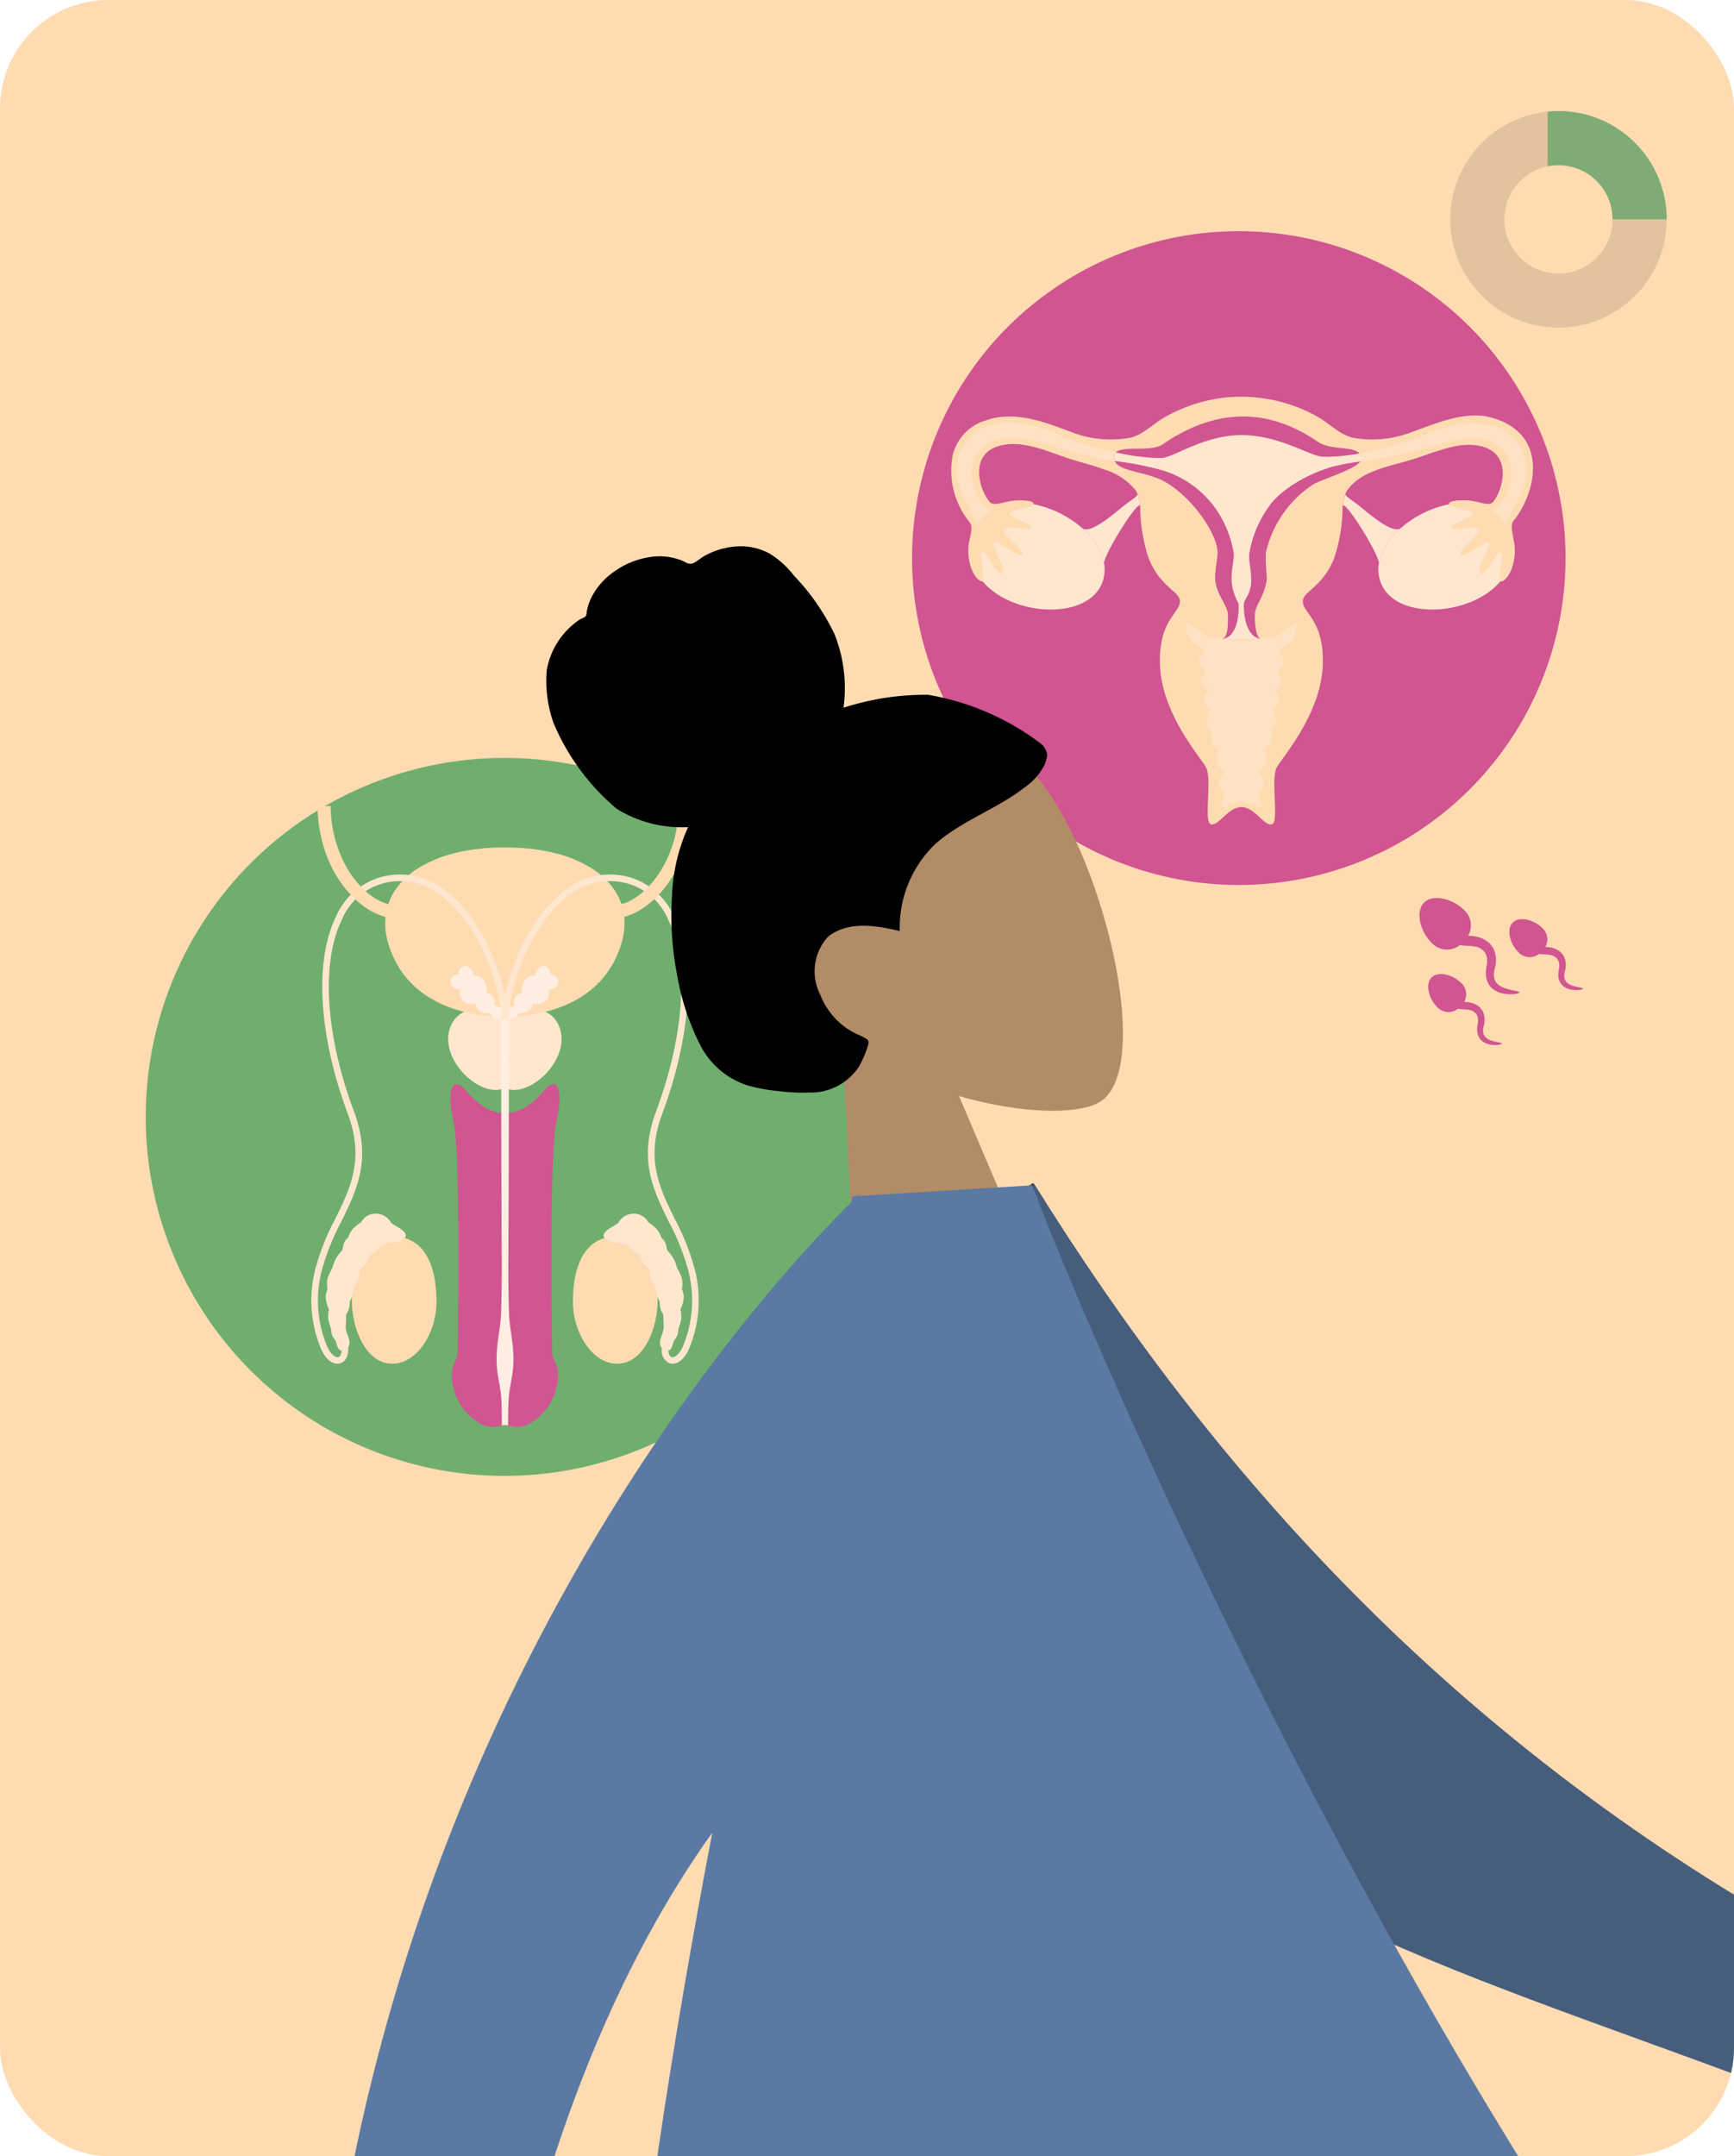<svg xmlns="http://www.w3.org/2000/svg" width="160.22" height="199.13" viewBox="0 0 160.22 199.13">
    <defs>
        <clipPath id="clip-path">
            <rect id="Rectangle_4629" data-name="Rectangle 4629" width="160.22" height="199.131" rx="10" style="fill:none"/>
        </clipPath>
        <clipPath id="clip-path-2">
            <path id="Rectangle_4727" data-name="Rectangle 4727" transform="translate(0 .378)" style="fill:#fff;stroke:#707070" d="M0 0h12v11H0z"/>
        </clipPath>
        <style>
            
        </style>
    </defs>
    <g id="Group_2109" data-name="Group 2109" transform="translate(-56.006 -60.335)">
        <g id="Group_2110" data-name="Group 2110" transform="translate(56.006 60.335)" style="clip-path:url(#clip-path)">
            <path id="Rectangle_4628" data-name="Rectangle 4628" transform="translate(-8.317 -8.961)" style="fill:#ffdbb2" d="M0 0h176.392v216.251H0z"/>
            <path id="Path_591" data-name="Path 591" d="M213 564.854a33.153 33.153 0 1 1-33.15-33.154A33.153 33.153 0 0 1 213 564.854" transform="translate(-133.229 -461.699)" style="fill:#70ae6e"/>
            <path id="Path_592" data-name="Path 592" d="M345.257 689.488c-.4-1.989-2.426-2.758-5.179-1.88-2.753-.878-4.777-.109-5.179 1.88-.582 2.88 3.123 6.159 5.179 5.133 2.056 1.026 5.761-2.254 5.179-5.133" transform="translate(-293.429 -594.147)" style="fill:#ffe7cf"/>
            <path id="Path_593" data-name="Path 593" d="M317.785 594a5.31 5.31 0 0 0-.138-.927 5.469 5.469 0 0 0-.72-1.686 7.093 7.093 0 0 0-2.26-2.145 11.759 11.759 0 0 0-3.433-1.38q-.668-.162-1.348-.266a19.765 19.765 0 0 0-3.014-.22h-.261a19.763 19.763 0 0 0-3.014.22q-.679.1-1.348.266a11.759 11.759 0 0 0-3.433 1.38 7.093 7.093 0 0 0-2.26 2.145 5.475 5.475 0 0 0-.72 1.686 5.325 5.325 0 0 0-.138.927 6.388 6.388 0 0 0 .3 2.327c1.8 5.853 7.866 6.681 10.684 6.681a34.994 34.994 0 0 1-.291 4.039c0 .311.165.437.352.417.187.019.352-.106.352-.417A35 35 0 0 1 306.8 603c2.818 0 8.879-.828 10.684-6.681a6.388 6.388 0 0 0 .3-2.327" transform="translate(-260.093 -509.103)" style="fill:#ffdbb2"/>
            <path id="Path_594" data-name="Path 594" d="m340.92 664.89-.014-.008c-.046-.026-.484-.209-.511-.135a.928.928 0 0 0-.711-1.228 1.545 1.545 0 0 0-.378-1.293.96.96 0 0 0-.857-.265c.037-.475-.455-1.076-.96-.868a.813.813 0 0 0-.406.733c-.279-.066-.578.246-.619.314a.655.655 0 0 0 .02.753.844.844 0 0 0 .762.289 1.061 1.061 0 0 0 .274 1.114 1.434 1.434 0 0 0 1.177.247.822.822 0 0 0 .335.64 1.469 1.469 0 0 0 .943.23s.214.275.24.3a1.352 1.352 0 0 0 .852.3c.459.055.421-.428.263-.711a1.111 1.111 0 0 0-.41-.416" transform="translate(-294.722 -571.839)" style="fill:#ffeee1"/>
            <path id="Path_595" data-name="Path 595" d="m369.589 664.89.014-.008c.046-.026.484-.209.511-.135a.928.928 0 0 1 .711-1.228 1.546 1.546 0 0 1 .378-1.293.96.96 0 0 1 .857-.265c-.037-.475.456-1.076.96-.868a.814.814 0 0 1 .406.733c.279-.066.578.246.619.314a.655.655 0 0 1-.02.753.844.844 0 0 1-.762.289 1.06 1.06 0 0 1-.274 1.114 1.433 1.433 0 0 1-1.177.247.822.822 0 0 1-.335.64 1.469 1.469 0 0 1-.943.23s-.214.275-.24.3a1.352 1.352 0 0 1-.852.3c-.459.055-.421-.428-.263-.711a1.111 1.111 0 0 1 .411-.416" transform="translate(-322.577 -571.839)" style="fill:#ffeee1"/>
            <path id="Path_596" data-name="Path 596" d="M346.127 761.153a5.178 5.178 0 0 1-1.571 3.948c-1.5 1.433-2.4 1.094-3.026.96a1.447 1.447 0 0 0-.3-.041 1.4 1.4 0 0 0-.292.039c-.626.132-1.531.484-3.039-.958a5.179 5.179 0 0 1-1.571-3.948c.133-1.025.545-1.138.545-2.026 0-1.443.286-18.343-.426-21.335-.5-2.1-.28-3.822.76-3.082.466.333 1.617 2.258 3.687 2.5a2.9 2.9 0 0 0 .326.019h.023a2.765 2.765 0 0 0 .349-.022c2.055-.255 3.2-2.164 3.664-2.5 1.04-.74 1.259.983.759 3.082-.712 2.992-.426 19.892-.426 21.335 0 .889.412 1 .545 2.026" transform="translate(-294.576 -634.411)" style="fill:#d05591"/>
            <path id="Path_597" data-name="Path 597" d="M278.649 841.061c2.233 0 4.072-2.8 4.072-5.741s-.883-6.01-4.048-6.01c-2.919 0-3.778 3.7-3.778 5.986s1.178 5.765 3.754 5.765" transform="translate(-242.388 -715.111)" style="fill:#ffdbb2"/>
            <path id="Path_598" data-name="Path 598" d="M366.427 726.989c-.1.691-.258 1.38-.318 2.07-.072.671-.074 1.959-.074 2.727a1.447 1.447 0 0 0-.3-.041 1.386 1.386 0 0 0-.292.039c0-.8.008-2.055-.064-2.724-.058-.69-.214-1.379-.318-2.07a9.582 9.582 0 0 1-.066-2.07c.04-.69.156-1.38.249-2.07.046-.345.088-.691.112-1.035s.034-.691.041-1.036c.04-1.379.049-2.759.046-4.14-.021-2.646-.045-10.618-.046-13.706v-.371l-.013-8.28h.725l-.013 8.28v.368c0 3.084-.025 11.061-.046 13.708 0 1.38.006 2.76.046 4.14.008.345.016.691.041 1.036s.066.69.112 1.035c.093.69.209 1.38.249 2.07a9.582 9.582 0 0 1-.066 2.07" transform="translate(-319.082 -600.136)" style="fill:#ffeee1"/>
            <path id="Path_599" data-name="Path 599" d="M262.062 605.578a6.623 6.623 0 0 0-6.234-1.034 6.508 6.508 0 0 0-3.771 3.554c-2 4.156-1.586 10.955 1.108 18.188 1.557 4.179.238 6.862-1.159 9.7a21.944 21.944 0 0 0-1.845 4.642 11.625 11.625 0 0 0 .551 7.414c.454.983 1.037 1.319 1.5 1.319a.873.873 0 0 0 .295-.05c.417-.149.746-.645.691-1.454.391-.615-.3-1.332-.223-1.978.025-.221 0-.2.025-.589a4.623 4.623 0 0 1 .025-.49 2.132 2.132 0 0 0 .27-.614 2.362 2.362 0 0 0 .049-.589 2.623 2.623 0 0 0 .27-.613c.079-.268.051-.57.1-.711.074-.221.319-.393.442-.761a4.279 4.279 0 0 0 .109-.62 1.347 1.347 0 0 1 .062-.239c.074-.2.314-.327.449-.48a2.783 2.783 0 0 0 .339-.683.787.787 0 0 1 .4-.35c.435-.216.665-.771 1.147-.891.16-.04 1.644-.073 1.84-.613s-1.079-1.03-1.325-1.276a1.632 1.632 0 0 0-1.521-.859 1.553 1.553 0 0 0-1.276.81 4.648 4.648 0 0 0-.712.564 2.423 2.423 0 0 0-.466.81c-.074.147-.266.2-.417.613-.1.27-.049.466-.2.662a3.418 3.418 0 0 0-.515.687 3.511 3.511 0 0 0-.319.859 4.824 4.824 0 0 0-.442.932 2.207 2.207 0 0 0-.025.981c0 .221-.21.4-.147.982a3.19 3.19 0 0 0 .294.957 2.6 2.6 0 0 0-.074.858c.074.442.245.859.27 1.006a1.617 1.617 0 0 0 .123.589 1.715 1.715 0 0 0 .27.393c.164.327.128.874.577.943-.022.33-.14.541-.292.6-.255.091-.694-.207-1.039-.954a11 11 0 0 1-.512-7.02 21.473 21.473 0 0 1 1.8-4.516c1.456-2.96 2.831-5.756 1.183-10.179-2.639-7.082-3.061-13.7-1.13-17.715a5.843 5.843 0 0 1 3.415-3.242 6.048 6.048 0 0 1 5.692.949c3.617 2.621 5.618 8.488 5.618 11.542h.6c0-3.18-2.09-9.294-5.868-12.031" transform="translate(-221.027 -523.414)" style="fill:#ffe7cf"/>
            <path id="Path_600" data-name="Path 600" d="M260.062 571.925c-2.56-.445-6.4-4.014-6.522-10.261l1.207-.023c.1 5.325 3.271 8.7 5.521 9.094z" transform="translate(-224.205 -487.194)" style="fill:#ffdbb2"/>
            <path id="Path_601" data-name="Path 601" d="M416.537 841.061c-2.233 0-4.072-2.8-4.072-5.741s.883-6.01 4.048-6.01c2.919 0 3.778 3.7 3.778 5.986s-1.178 5.765-3.754 5.765" transform="translate(-359.528 -715.111)" style="fill:#ffdbb2"/>
            <path id="Path_602" data-name="Path 602" d="M386.357 640.63a21.947 21.947 0 0 0-1.845-4.642c-1.4-2.84-2.716-5.523-1.159-9.7 2.695-7.233 3.109-14.032 1.108-18.188a6.507 6.507 0 0 0-3.771-3.554 6.623 6.623 0 0 0-6.234 1.034c-3.778 2.737-5.868 8.851-5.868 12.031h.6c0-3.054 2-8.921 5.618-11.542a6.048 6.048 0 0 1 5.692-.949 5.844 5.844 0 0 1 3.415 3.242c1.931 4.011 1.508 10.633-1.13 17.715-1.648 4.423-.273 7.219 1.183 10.179a21.471 21.471 0 0 1 1.8 4.516 11 11 0 0 1-.512 7.02c-.345.747-.783 1.045-1.039.954-.154-.055-.273-.27-.293-.606.394-.1.368-.619.525-.932a1.72 1.72 0 0 0 .27-.393 1.616 1.616 0 0 0 .123-.589c.025-.147.2-.564.27-1.006a2.606 2.606 0 0 0-.074-.858 3.191 3.191 0 0 0 .294-.957c.063-.586-.147-.76-.147-.982a2.207 2.207 0 0 0-.025-.981 4.815 4.815 0 0 0-.442-.932 3.509 3.509 0 0 0-.319-.859 3.417 3.417 0 0 0-.515-.687c-.147-.2-.1-.393-.2-.662-.151-.415-.343-.466-.417-.613a2.416 2.416 0 0 0-.466-.81 4.658 4.658 0 0 0-.711-.564 1.554 1.554 0 0 0-1.276-.81 1.633 1.633 0 0 0-1.521.859c-.245.245-1.521.736-1.325 1.276s1.68.573 1.84.613c.482.121.712.675 1.147.891a.786.786 0 0 1 .4.35 2.79 2.79 0 0 0 .339.683c.135.153.375.283.449.48a1.344 1.344 0 0 1 .062.239 4.276 4.276 0 0 0 .109.619c.123.368.368.54.442.761.047.141.019.443.1.711a2.619 2.619 0 0 0 .27.613 2.349 2.349 0 0 0 .049.589 2.122 2.122 0 0 0 .27.614 4.679 4.679 0 0 1 .024.49c.025.393 0 .368.025.589.072.649-.622 1.371-.218 1.988a.628.628 0 0 0 .046.061 1.291 1.291 0 0 0 .694 1.383.872.872 0 0 0 .295.05c.459 0 1.042-.336 1.5-1.319a11.624 11.624 0 0 0 .551-7.414" transform="translate(-322.167 -523.414)" style="fill:#ffe7cf"/>
            <path id="Path_603" data-name="Path 603" d="m441.417 571.925-.207-1.19c2.25-.391 5.421-3.769 5.521-9.094l1.207.023c-.118 6.246-3.961 9.815-6.522 10.261" transform="translate(-384.004 -487.194)" style="fill:#ffdbb2"/>
            <path id="Path_604" data-name="Path 604" d="M683.858 234.289a30.191 30.191 0 1 1-30.19-30.189 30.191 30.191 0 0 1 30.191 30.191" transform="translate(-539.203 -182.748)" style="fill:#d05591"/>
            <path id="Path_605" data-name="Path 605" d="m526.356 574.06-1.543-30.66a21.1 21.1 0 0 1-9.362-13.194c-3.185-16.413 20.224-18.891 26.775-11.924s11.554 27.716 6.3 30.688c-2.1 1.183-7.274 1.05-12.945-.578l8.866 20.815z" transform="translate(-446.968 -447.163)" style="fill:#b28b67"/>
            <path id="Path_606" data-name="Path 606" d="M431.205 413.78a24.489 24.489 0 0 0-7.8 1.194 13.442 13.442 0 0 0-.842-6.822 20.72 20.72 0 0 0-3.729-5.369 8.417 8.417 0 0 0-2.238-2.034 5.587 5.587 0 0 0-2.921-.681 7.091 7.091 0 0 0-2.944.789c-.4.2-.733.5-1.125.725s-.687.013-1.069-.174a5.577 5.577 0 0 0-3.1-.335 7.5 7.5 0 0 0-3.092 1.239 6.47 6.47 0 0 0-2.2 2.413 4.613 4.613 0 0 0-.47 1.428c-.027.2-.01.319-.178.436s-.353.164-.516.271a7.126 7.126 0 0 0-3 4.656 11.76 11.76 0 0 0 .619 4.842 21.016 21.016 0 0 0 5.852 7.955 11.464 11.464 0 0 0 6.592 1.687 16.9 16.9 0 0 0-1.488 6.354 28.147 28.147 0 0 0 .443 7.125 22.8 22.8 0 0 0 2.126 6.571 7.477 7.477 0 0 0 4.5 3.832 16 16 0 0 0 2.8.5 16.98 16.98 0 0 0 2.785.132 5.334 5.334 0 0 0 4.592-2.347 9.451 9.451 0 0 0 .865-2.011c.067-.235.11-.4-.1-.565a4.087 4.087 0 0 0-.858-.44 6.706 6.706 0 0 1-3.453-3.668 4.749 4.749 0 0 1 .7-5.341c1.865-1.518 4.491-1.054 6.646-.543a10.713 10.713 0 0 1 3.238-8c2.467-2.2 5.7-3.241 8.293-5.262a5.593 5.593 0 0 0 1.745-1.9 2.809 2.809 0 0 0 .343-1.149 1.651 1.651 0 0 0-.751-1.127 23.92 23.92 0 0 0-10.264-4.385" transform="translate(-345.465 -349.61)"/>
            <path id="Path_607" data-name="Path 607" d="M172.837 1274.888a4.612 4.612 0 0 0-6.4-1.28l-.017.011c-6.027 3.057-10.5 8.383-17.737 4.274-.89-.5-1.913-2.491.332-4.148 5.606-4.139 13.638-11.305 14.675-13.617 2.126-4.705 10.809-52.359 10.809-52.359l13.973-.433s-13.543 51.367-14.632 54.386c-1.65 4.532 2.4 11.2 4.171 14.8a4.694 4.694 0 0 1-1.241.432c-1.765.3-2.81-.894-3.938-2.07m129.795-55.527-25.593-7.566 4.052-14.09 26.677 15.544a67.072 67.072 0 0 1 17.547 4.976c1.167.858 2.66 2.683-1.792 2.809s-9.125.46-9.576 2.028 2.41 3.085 1.392 5.242a.578.578 0 0 1-.447.337q-2.1.375-12.259-9.28" transform="translate(-134.052 -1028.796)" style="fill:#b28b67"/>
            <path id="Path_608" data-name="Path 608" d="m645.7 800.4 7.944-4.271c16.476 26.523 38.41 51.126 71.036 69.424l-4.911 13.388c-27.656-10.32-53.4-17.586-66.922-38-4.54-6.852-5.845-31.606-7.148-40.538" transform="translate(-558.126 -686.854)" style="fill:#465d7c"/>
            <path id="Path_609" data-name="Path 609" d="M538.522 885.857s36.931-2.567 57.071-10.081c1.663-.622 1.426-3.543.285-5.353-17.782-28.182-30.98-53.185-34.707-74.284-3.115 2.323-11.871 2.629-11.871 2.629-11.468 24.447-14.1 50.639-10.777 87.09" transform="translate(-465.73 -686.865)" style="fill:#323337"/>
            <path id="Path_610" data-name="Path 610" d="M289.171 857.274c-8.125 11.34-16.814 29.658-21.3 58.67l-15.32-1.168c3.675-68.561 43.389-109.791 49.443-115.7l.137-.573.491-.029.145-.134.022.124 15.959-.984c3.027 8.461 43.359 107.055 92.58 149.1L280.8 973.29c-4.443-34.813 1.212-78.526 8.375-116.016" transform="translate(-223.361 -688.01)" style="fill:#5b7aa3"/>
            <path id="Path_611" data-name="Path 611" d="M661.3 380.258c2.734 3.289 9.889 3.666 11.1-.021a3.412 3.412 0 0 0 .122-1.644 5.688 5.688 0 0 0-1.972-3.208 9.853 9.853 0 0 0-4.55-2.249c-2.344-.444-4.618.185-5.485 2.608a4.547 4.547 0 0 0 .79 4.514" transform="translate(-570.505 -326.57)" style="fill:#ffe7cf"/>
            <path id="Path_612" data-name="Path 612" d="M924.906 380.254c-2.734 3.289-9.889 3.666-11.1-.021a3.412 3.412 0 0 1-.123-1.644 5.687 5.687 0 0 1 1.972-3.208 9.849 9.849 0 0 1 4.551-2.249 5.494 5.494 0 0 1 3.729.439.021.021 0 0 0 .012.007 3.8 3.8 0 0 1 1.523 1.637v.007a4.6 4.6 0 0 1 .219.518 4.547 4.547 0 0 1-.79 4.514" transform="translate(-786.274 -326.567)" style="fill:#ffe7cf"/>
            <path id="Path_613" data-name="Path 613" d="M892.687 368.251c-.8-.58-1.059-.733-1-.927a4.071 4.071 0 0 0-.271 1.232.661.661 0 0 0 .012-.081c.083-.74 3.292 4.322 3.338 5.282a5.687 5.687 0 0 1 1.972-3.208c-.92.495-3.264-1.722-4.052-2.3" transform="translate(-767.352 -321.734)" style="fill:#ffe7cf"/>
            <path id="Path_614" data-name="Path 614" d="M733.7 368.251c-.788.575-3.132 2.792-4.052 2.3a5.688 5.688 0 0 1 1.972 3.208c.046-.959 3.255-6.021 3.338-5.282a.7.7 0 0 0 .012.081 4.077 4.077 0 0 0-.27-1.232c.06.194-.2.347-1 .927" transform="translate(-629.61 -321.734)" style="fill:#ffe7cf"/>
            <path id="Path_615" data-name="Path 615" d="M699.631 318.41c2.14-2.738 3.183-8.118-2.284-9.5-2.782-.7-6.3 1.217-8.234 1.724a10.021 10.021 0 0 1-3.753.275c-.13-.015-.261-.029-.391-.048-1.343-.188-2.308-1.3-3.439-1.941a14.383 14.383 0 0 0-7.1-1.893 14.1 14.1 0 0 0-3.694.493 14.7 14.7 0 0 0-3.4 1.4c-1.135.637-2.1 1.753-3.443 1.941a11.365 11.365 0 0 1-1.135.106 9.988 9.988 0 0 1-3.009-.333c-1.932-.507-5.631-2.627-8.988-1.405a4.443 4.443 0 0 0-3.009 3.173 7.542 7.542 0 0 0 1.531 6.182c.391.507.1 1.048-.029 1.932a5.308 5.308 0 0 1 3.777-3.83v-.005c-.8.121-1.512.459-1.859.072-.947-1.053-2.164-4.771 1.439-5.308 2.106-.309 4.419.884 6.607 1.521.859.251 1.777.493 2.637.816a5.906 5.906 0 0 1 2.753 1.84 1.722 1.722 0 0 1 .2.357.557.557 0 0 0 .024.053v.01a.714.714 0 0 1 .048.13 4.671 4.671 0 0 1 .193 1.014v.019a.017.017 0 0 0 0 .01 15.111 15.111 0 0 0 .8 4.791c1.13 2.762 3.018 3.018 2.864 4.042s-1.975 1.792-1.84 5.728c.155 4.506 3.632 8.394 4.245 9.47s-.251 5.066.464 5.269 1.555-1.584 2.816-1.584 2.1 1.787 2.811 1.584-.15-4.2.464-5.269 4.091-4.965 4.245-9.47c.135-3.936-1.69-4.7-1.84-5.728s1.739-1.28 2.864-4.042a14.97 14.97 0 0 0 .8-4.791.017.017 0 0 0 0-.01c0-.058.01-.111.019-.164.019-.174.044-.343.077-.5.01-.058.024-.111.039-.169l.029-.111c0-.01.01-.024.014-.034a.878.878 0 0 1 .034-.1.069.069 0 0 1 .01-.029 1.219 1.219 0 0 1 .048-.116v-.009a1.72 1.72 0 0 1 .2-.357c1.14-1.546 3.221-2.033 5.192-2.565 2.468-.671 4.6-1.83 6.713-1.531 3.434.478 2.506 4.086 1.531 5.225-.348.41-1.111.019-1.951-.087-1.038-.135-2.106-.01-2.106.232a.091.091 0 0 0 .019.058c.193.382 2.2.57 2.2.87v.01c-.034.319-2.086.923-2.019 1.28s2.492-.222 2.56.237-1.961 1.792-1.71 2.255 2.386-1.454 2.6-1.063-1.222 2.5-.758 2.816 1.6-2.273 1.957-2.2-.421 2.8-.136 2.921a.241.241 0 0 0 .063.01c.324 0 1.009-.724 1.207-2.116.27-1.83-.56-2.825.014-3.559m-14.218-5.395a23 23 0 0 0-2.569.478c-2.42.7-4.883 2.193-5.906 3.709a10.489 10.489 0 0 0-1.792 4.351c-.048.512.135 1.033.184 2.308s-.618 1.835-.667 2.246-.01 3.081 1.531 3.265c.015 0 .024 0 .039.01a25.423 25.423 0 0 1-3.588 0c1.579-.145 1.545-2.864 1.492-3.274a5.1 5.1 0 0 1-.642-2.256c.048-1.275.27-1.787.217-2.3a10.417 10.417 0 0 0-1.792-4.351 9.346 9.346 0 0 0-4.834-3.381l-.222-.063a24.89 24.89 0 0 0-3.82-.734c-.106-.014-.213-.034-.324-.053a.848.848 0 0 1-.053-.512.511.511 0 0 1 .15-.29c.406.087.8.159 1.178.227a18.006 18.006 0 0 0 2.985.285c1.174-.01 3.922-2.115 7.452-2.115s6.423 2 7.534 2c.14 0 .285 0 .449.01a20.707 20.707 0 0 0 2.912-.309.745.745 0 0 1 .2.43.4.4 0 0 1-.111.319" transform="translate(-559.716 -270.387)" style="fill:#ffdbb2"/>
            <path id="Path_616" data-name="Path 616" d="M771.8 332.581a19.9 19.9 0 0 1-2.915.307c-.16 0-.309-.007-.446-.007-1.112 0-3.992-2-7.536-2s-6.276 2.108-7.452 2.118a17.8 17.8 0 0 1-2.982-.285 32.614 32.614 0 0 1-1.178-.226.513.513 0 0 0-.151.287.843.843 0 0 0 .051.515 28.6 28.6 0 0 1 4.144.784c.081.027.155.046.224.063a9.328 9.328 0 0 1 4.833 3.384 10.446 10.446 0 0 1 1.791 4.348c.051.513-.168 1.024-.22 2.3a5.1 5.1 0 0 0 .645 2.251c.051.411.088 3.13-1.493 3.276a25.728 25.728 0 0 0 3.591 0l-.039-.008c-1.542-.185-1.584-2.862-1.533-3.268s.721-.962.668-2.242-.234-1.8-.183-2.312a10.457 10.457 0 0 1 1.791-4.348c1.021-1.517 3.486-3.015 5.906-3.71a23.2 23.2 0 0 1 2.568-.479.414.414 0 0 0 .113-.32.792.792 0 0 0-.2-.43" transform="translate(-646.187 -290.702)" style="fill:#ffe7cf"/>
            <path id="Path_617" data-name="Path 617" d="M665.916 325.975a55.86 55.86 0 0 1-2.256-.525c-1.4-.353-3.291-1.291-4.02-1.536-1.914-.64-5.839-1.623-7.765 1.379-2.117 3.3 1.5 6.618 1.165 7.546.025-.051.053-.1.081-.15a1.3 1.3 0 0 1 .086-.15c.026-.045.053-.088.082-.13l.011-.016c0-.005.006-.011.01-.016a1.168 1.168 0 0 1 .072-.1.169.169 0 0 1 .015-.021.144.144 0 0 1 .013-.019 1.081 1.081 0 0 1 .081-.106l.007-.009.015-.019a2.931 2.931 0 0 1 .315-.346 1.365 1.365 0 0 1 .116-.106l.007-.006c.036-.032.071-.063.108-.093l.072-.056.061-.044c.01-.008.021-.018.032-.025.029-.023.059-.043.089-.063h.008c.042-.028.083-.056.127-.081.031-.022.064-.04.1-.061-1.029.435-2.79-3.185-1.461-5.115 1.279-1.859 3.72-1.738 6.63-.83a46.157 46.157 0 0 0 6.084 1.521.844.844 0 0 1-.051-.515.512.512 0 0 1 .151-.287" transform="translate(-562.814 -284.19)" style="fill:#ffe2c4"/>
            <path id="Path_618" data-name="Path 618" d="M800.911 448.982a25.728 25.728 0 0 1-3.591 0c-2.2.206-3.331-2.455-3.331-1.126s1.636 2.1 1.688 2.3-.511.306-.46.922c.036.458.562.662.562.869s-.359.409-.359 1.024.615.61.615.767-.46.409-.358 1.022c.076.457.51.665.51.871a4.616 4.616 0 0 0-.254 1.07c0 .566.461.668.461.872s-.218.441-.052.869c.254.667.613.617.613.869a2.069 2.069 0 0 0-.052 1.178c.2.585.513.564.513.821s-.462.561-.408 1.073.51.665.51.871a5.513 5.513 0 0 0-.206 1.126c0 .46.791-.356 1.792-.356h.019a6.6 6.6 0 0 1 1.666.5c.072 0 .109-.039.109-.141a5.513 5.513 0 0 0-.206-1.126c0-.206.46-.361.511-.871s-.409-.821-.409-1.073.317-.236.513-.821a2.064 2.064 0 0 0-.05-1.178c0-.252.358-.2.612-.869.167-.428-.05-.663-.05-.869s.46-.306.46-.872a4.618 4.618 0 0 0-.254-1.07c0-.206.435-.414.51-.871.1-.613-.358-.869-.358-1.022s.615-.157.615-.767-.358-.82-.358-1.024.524-.411.562-.869c.051-.617-.511-.716-.461-.922s1.688-.97 1.688-2.3-1.114 1.332-3.312 1.126" transform="translate(-684.393 -389.988)" style="fill:#ffe2c4"/>
            <path id="Path_619" data-name="Path 619" d="M916.579 325.49c-1.925-3-5.811-1.955-7.725-1.315-.728.245-2.4.948-3.789 1.338a33.213 33.213 0 0 1-3.241.753.792.792 0 0 1 .2.43.413.413 0 0 1-.113.32 45.3 45.3 0 0 0 6.9-1.509c2.924-.856 5.263-1.082 6.541.777 1.33 1.93-.432 5.549-1.461 5.115a3.7 3.7 0 0 1 .76.576 3.985 3.985 0 0 1 .763 1.062c-.33-.927 3.283-4.245 1.165-7.546" transform="translate(-776.214 -284.388)" style="fill:#ffe2c4"/>
            <path id="Path_620" data-name="Path 620" d="M760.358 357.978c.051-1.278.22-1.645.22-2.3a9.742 9.742 0 0 0-1.792-4.348 9.335 9.335 0 0 0-4.833-3.384 2.281 2.281 0 0 1-.224-.062 28.662 28.662 0 0 0-4.145-.784c.391.867 2.4.971 3.937 1.576 2.7 1.063 5.554 4.934 5.562 6.886 0 .518-.243 1.692-.227 2.3.039 1.533 1.186 2.557 1.186 3.423 0 1 0 2.108-.532 2.226 1.581-.146 1.544-2.864 1.493-3.275a5.09 5.09 0 0 1-.645-2.251" transform="translate(-646.582 -304.511)" style="fill:#d05591"/>
            <path id="Path_621" data-name="Path 621" d="M832.217 351.567a10.291 10.291 0 0 0-1.792 4.348c-.056.72.132 1.034.183 2.312s-.617 1.832-.668 2.242-.009 3.084 1.532 3.269c-.446-.125-.566-1.493-.52-2.321.051-.853.973-1.7 1.1-3.3a18.312 18.312 0 0 1-.095-2.314 10.282 10.282 0 0 1 4.343-6.294c.818-.483 3.77-1.348 4.39-2.131a23.341 23.341 0 0 0-2.568.478c-2.42.7-4.884 2.194-5.906 3.71" transform="translate(-714.994 -304.751)" style="fill:#d05591"/>
            <path id="Path_622" data-name="Path 622" d="M754.587 321.932c-1.079.742-3.661.074-4.332.747.4.086.8.16 1.179.227a17.806 17.806 0 0 0 2.982.284c1.176-.009 3.92-2.117 7.452-2.117s6.424 2 7.535 2c.137 0 .287 0 .446.007a19.948 19.948 0 0 0 2.915-.307c-.647-.719-2.656-.259-3.849-1.079-4.984-3.423-9.847-2.85-14.329.238" transform="translate(-647.153 -280.894)" style="fill:#d05591"/>
            <path id="Path_623" data-name="Path 623" d="m662.407 371.613-.092.014a5.308 5.308 0 0 0-3.777 3.83.171.171 0 0 0-.01.048 4.723 4.723 0 0 0 0 1.41c.212 1.487.985 2.212 1.27 2.106.285-.121-.377-2.632-.019-2.7s1.376 2.3 1.84 1.98-.971-2.424-.758-2.816 2.352 1.526 2.6 1.063-1.782-1.792-1.71-2.255 2.482.121 2.555-.237-1.98-.961-2.019-1.28 2-.493 2.2-.879a.092.092 0 0 0 .019-.058c0-.241-1.067-.367-2.106-.232" transform="translate(-569.005 -325.338)" style="fill:#ffdbb2"/>
            <path id="Path_624" data-name="Path 624" d="M963.847 375.462a5.308 5.308 0 0 0-3.777-3.83v-.005l-.092-.014c-1.038-.135-2.106-.01-2.106.232a.091.091 0 0 0 .02.058c.193.387 2.226.575 2.2.879s-2.086.922-2.019 1.28 2.487-.222 2.555.237-1.956 1.792-1.71 2.255 2.386-1.454 2.6-1.063-1.222 2.5-.758 2.816 1.487-2.053 1.84-1.98-.3 2.579-.019 2.7c.285.106 1.058-.618 1.27-2.106a4.724 4.724 0 0 0 0-1.41.17.17 0 0 0-.01-.048" transform="translate(-823.938 -325.339)" style="fill:#ffdbb2"/>
            <path id="Path_625" data-name="Path 625" d="M947.115 627.156a2.449 2.449 0 0 1-.521-.234 1.4 1.4 0 0 1-.414-.388 1.219 1.219 0 0 1-.166-.553 2.219 2.219 0 0 1 .079-.663 2.514 2.514 0 0 0-.111-1.826 2.031 2.031 0 0 0-.6-.7 2.533 2.533 0 0 0-.721-.358 3 3 0 0 0-.66-.128c-.04 0-.247-.016-.359-.024a1.907 1.907 0 0 0-.423-2.41c-1-1-2.824-1.479-3.654-.649s-.356 2.651.649 3.655a1.919 1.919 0 0 0 2.657.267 6.225 6.225 0 0 0 .876.079 3.989 3.989 0 0 1 .652.083 1.685 1.685 0 0 1 .469.212 1.187 1.187 0 0 1 .358.383 1.2 1.2 0 0 1 .161.558 2.148 2.148 0 0 1 0 .329c-.014.118-.032.218-.052.356a2.816 2.816 0 0 0-.041.913 1.837 1.837 0 0 0 .355.87 1.91 1.91 0 0 0 .676.518 2.686 2.686 0 0 0 .679.2c.845.117 1.369-.041 1.366-.132-.006-.114-.549-.137-1.255-.358z" transform="translate(-807.983 -535.861)" style="fill:#d05591"/>
            <path id="Path_626" data-name="Path 626" d="M1000.965 638.125a1.768 1.768 0 0 1-.383-.172 1.041 1.041 0 0 1-.3-.285.894.894 0 0 1-.122-.407 1.656 1.656 0 0 1 .058-.489 1.847 1.847 0 0 0-.082-1.344 1.505 1.505 0 0 0-.444-.517 1.9 1.9 0 0 0-.531-.264 2.242 2.242 0 0 0-.487-.094l-.265-.018a1.407 1.407 0 0 0-.311-1.776c-.739-.74-2.081-1.089-2.694-.478s-.261 1.953.479 2.692a1.414 1.414 0 0 0 1.957.2 4.485 4.485 0 0 0 .645.058 3.1 3.1 0 0 1 .481.062 1.233 1.233 0 0 1 .345.156.864.864 0 0 1 .264.282.885.885 0 0 1 .118.411 1.539 1.539 0 0 1 0 .243c-.011.087-.024.16-.039.262a2.087 2.087 0 0 0-.03.673 1.358 1.358 0 0 0 .262.641 1.417 1.417 0 0 0 .5.382 1.917 1.917 0 0 0 .5.147c.622.087 1.01-.03 1.006-.1 0-.09-.4-.1-.919-.267z" transform="translate(-855.624 -547.076)" style="fill:#d05591"/>
            <path id="Path_627" data-name="Path 627" d="M950.464 672.267a1.785 1.785 0 0 1-.384-.172 1.034 1.034 0 0 1-.3-.285.9.9 0 0 1-.123-.407 1.694 1.694 0 0 1 .058-.489 1.856 1.856 0 0 0-.081-1.346 1.515 1.515 0 0 0-.444-.516 1.888 1.888 0 0 0-.532-.264 2.231 2.231 0 0 0-.486-.094c-.03 0-.182-.011-.265-.018a1.407 1.407 0 0 0-.31-1.775c-.74-.74-2.082-1.09-2.694-.479s-.262 1.954.478 2.694a1.413 1.413 0 0 0 1.957.2 4.469 4.469 0 0 0 .646.058 3.237 3.237 0 0 1 .48.061 1.211 1.211 0 0 1 .346.157.858.858 0 0 1 .264.282.886.886 0 0 1 .119.411 1.624 1.624 0 0 1 0 .242c-.01.088-.024.161-.039.263a2.108 2.108 0 0 0-.031.673 1.358 1.358 0 0 0 .263.641 1.4 1.4 0 0 0 .5.381 1.915 1.915 0 0 0 .5.148c.623.087 1.01-.03 1.006-.1-.008-.089-.407-.103-.928-.266z" transform="translate(-812.623 -576.147)" style="fill:#d05591"/>
        </g>
        <g id="Group_2258" data-name="Group 2258" transform="translate(38.006 -679.406)">
            <g id="Ellipse_339" data-name="Ellipse 339" transform="translate(152 750)" style="stroke-width:5px;stroke:#000;opacity:.11;fill:none">
                <circle cx="10" cy="10" r="10" style="stroke:none"/>
                <circle cx="10" cy="10" r="7.5" style="fill:none"/>
            </g>
            <g id="Mask_Group_66" data-name="Mask Group 66" transform="rotate(90 -287.811 460.189)" style="clip-path:url(#clip-path-2)">
                <g id="Ellipse_340" data-name="Ellipse 340" transform="translate(2 .378)" style="stroke:#7eac74;stroke-width:5px;fill:none">
                    <circle cx="10" cy="10" r="10" style="stroke:none"/>
                    <circle cx="10" cy="10" r="7.5" style="fill:none"/>
                </g>
            </g>
        </g>
    </g>
</svg>
